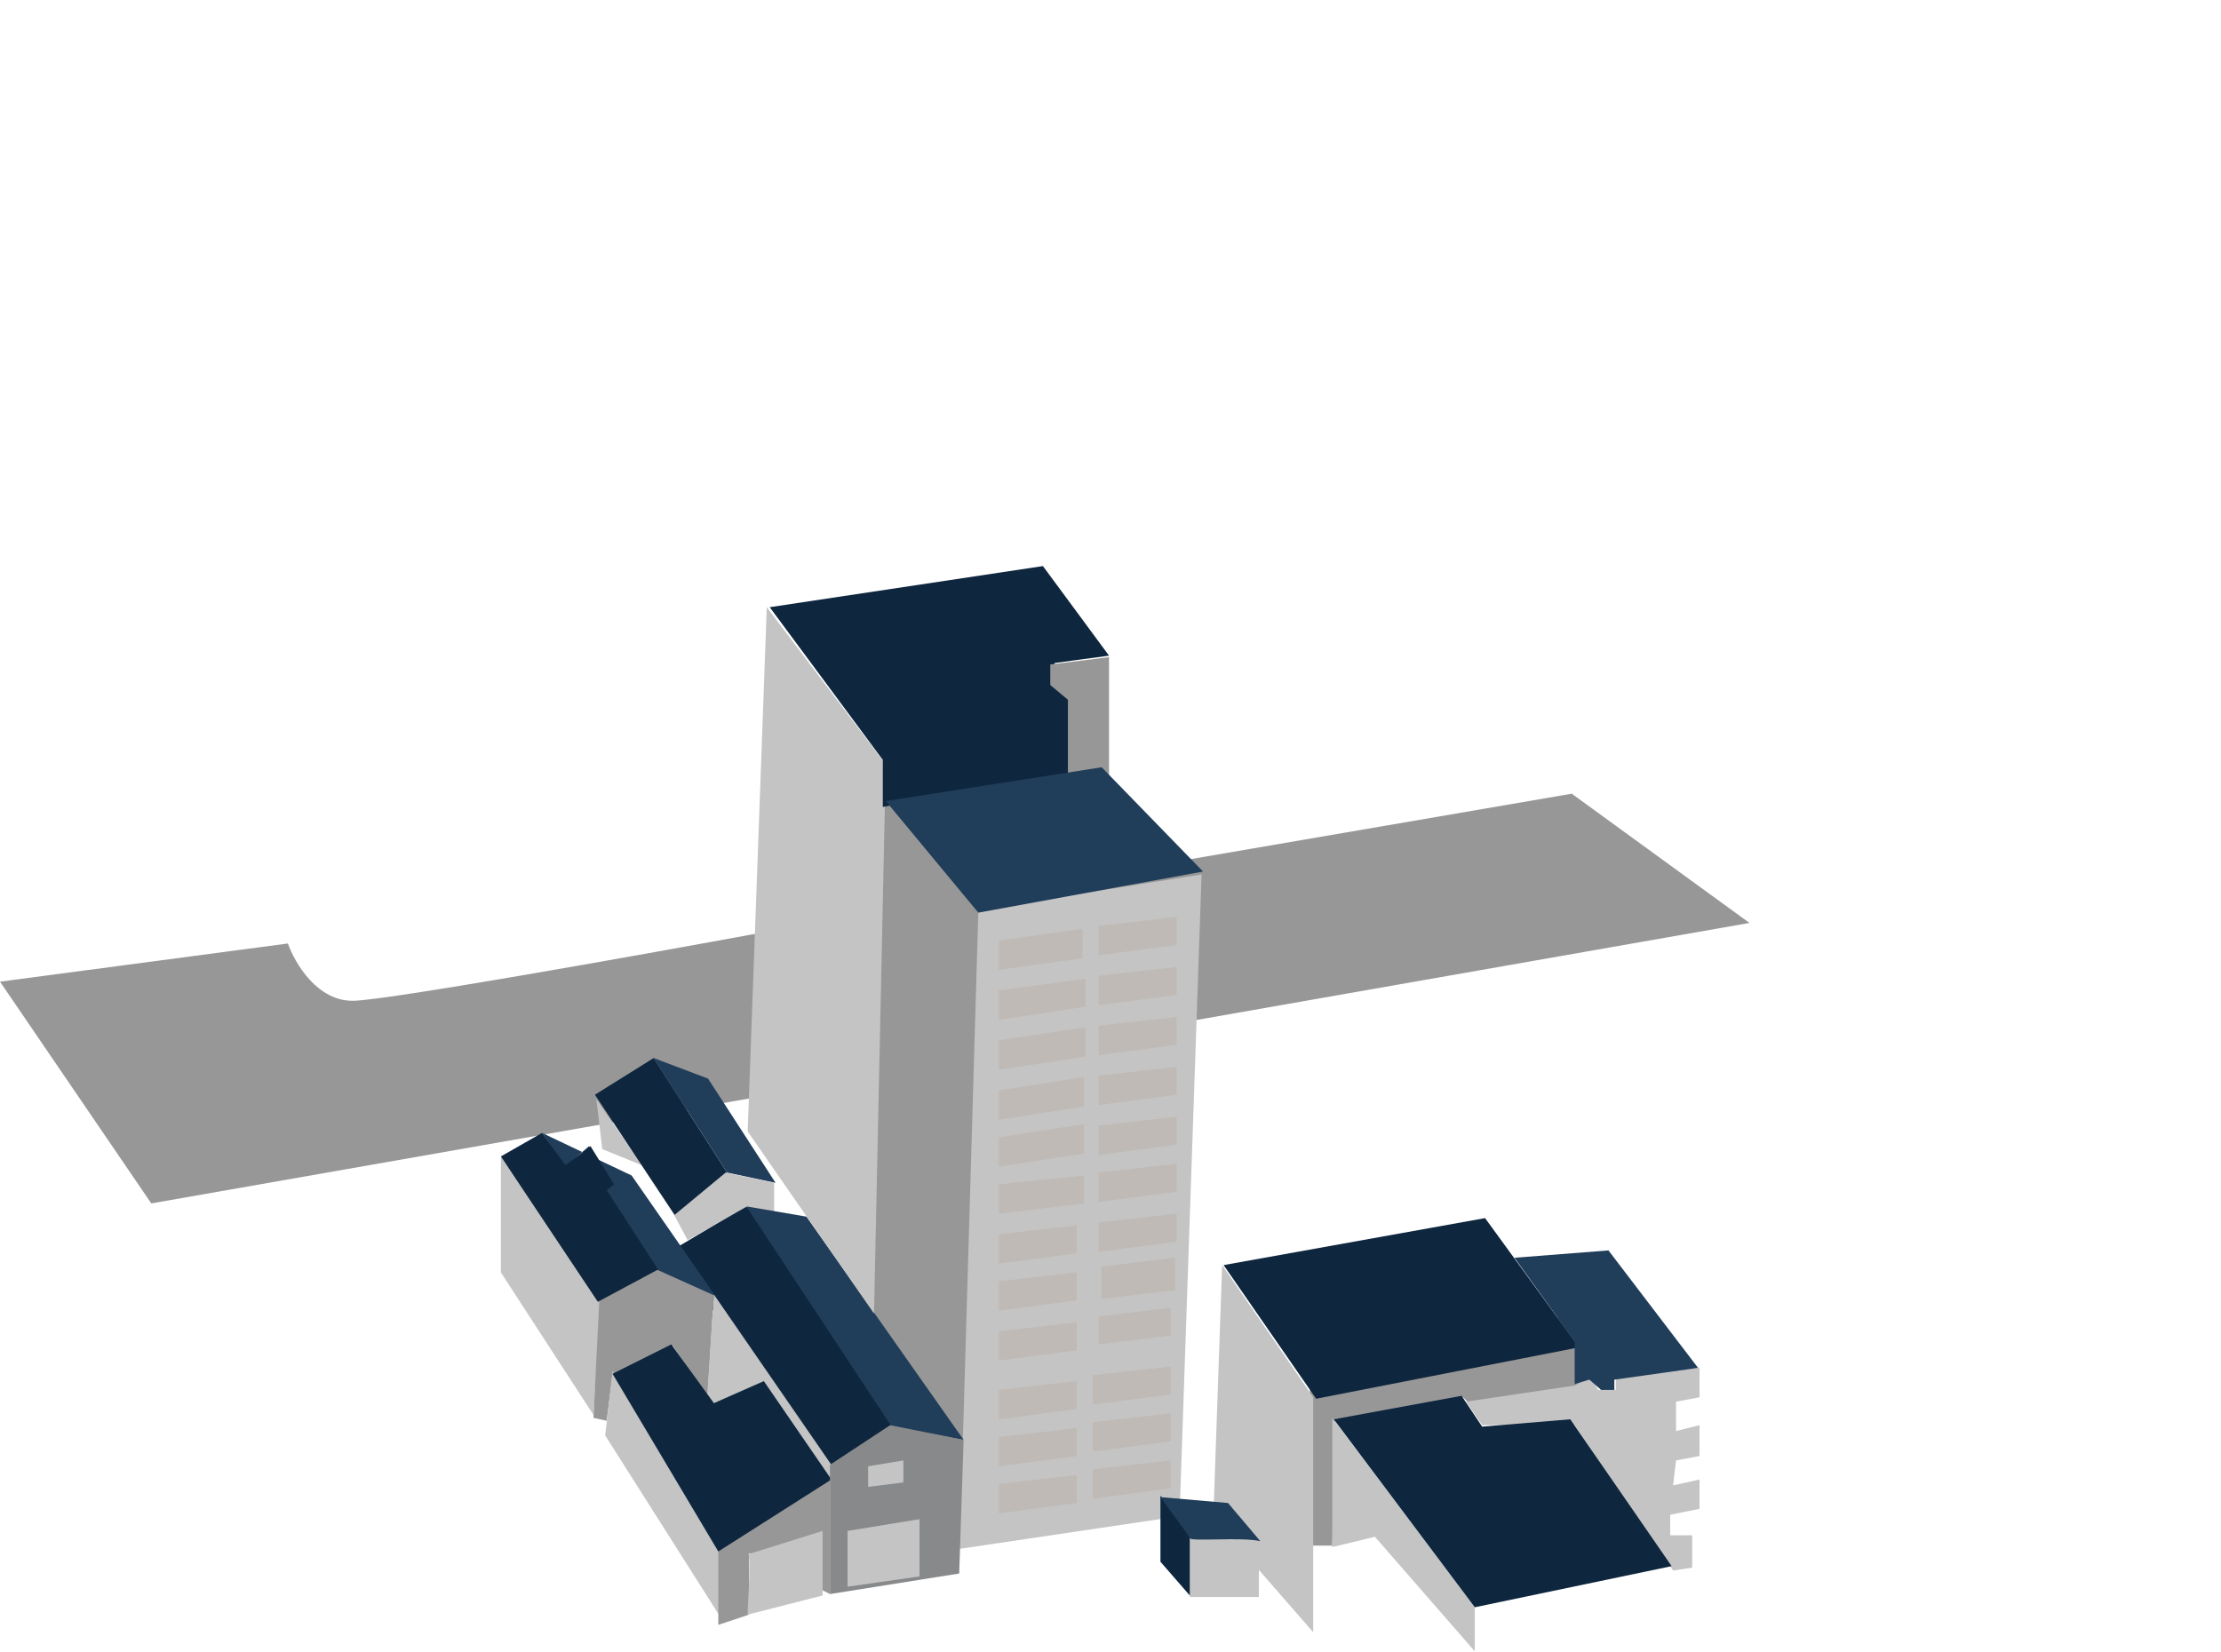 <?xml version="1.0" encoding="UTF-8"?> <svg xmlns="http://www.w3.org/2000/svg" width="2686" height="1998" viewBox="0 0 2686 1998" fill="none"> <path d="M428.126 1210.6C384.07 1212.02 356.475 1165 348.185 1141.32L0 1187.5L182.975 1455.75L2115.76 1116.45L1900.81 960.119L907.769 1130.66C766.244 1156.71 472.182 1209.18 428.126 1210.6Z" fill="#979797"></path> <path d="M1911.47 1690.24V1587.21L1584.6 1667.15L1577.49 1869.66H1611.24L1614.8 1716.89L1769.35 1690.24L1776.46 1697.35L1911.47 1690.24Z" fill="#979797"></path> <path d="M1662.76 1859L1611.24 1871.44V1715.11L1783.56 1944.27V1997.57L1662.76 1859Z" fill="#C4C4C4"></path> <path d="M2055.36 1690.24V1654.71L1954.1 1665.37V1681.36H1932.78L1923.9 1665.37L1904.36 1676.03L1772.9 1695.57L1792.44 1723.99H1904.36L2023.38 1899.86L2046.48 1896.31V1857.23H2019.83V1832.36L2055.36 1825.25V1789.72L2023.38 1796.83L2026.94 1766.63L2055.36 1761.3V1723.99L2026.94 1731.1V1695.57L2055.36 1690.24Z" fill="#C4C4C4"></path> <path d="M2021.6 1894.53L1783.56 1944.27L1613.02 1716.89L1767.57 1688.47L1792.44 1725.77L1899.03 1716.89L2021.6 1894.53Z" fill="#0E263E"></path> <path d="M1478.01 1530.36L1467.35 1835.91L1588.15 1974.47V1690.24L1478.01 1530.36Z" fill="#C4C4C4"></path> <path d="M993.038 1793.28L815.393 1510.82L907.768 1455.75L1080.08 1722.22L993.038 1793.28Z" fill="#0E263E"></path> <path d="M1796 1473.51L1479.79 1530.36L1591.7 1692.02L1909.69 1629.84L1796 1473.51Z" fill="#0E263E"></path> <path d="M605.77 1539.24V1398.9L726.568 1573L717.686 1711.56L605.77 1539.24Z" fill="#C4C4C4"></path> <path d="M1453.14 1057.82L1172.46 1102.24L1151.14 1874.99L1426.49 1834.13L1453.14 1057.82Z" fill="#C4C4C4"></path> <path d="M733.676 1718.67L717.688 1715.11L724.793 1573L795.852 1533.91L863.357 1565.89L856.251 1679.58V1690.24L813.616 1628.07L740.781 1663.6L733.676 1718.67Z" fill="#979797"></path> <path d="M655.514 1370.48L704.187 1393.62L712.36 1386.47L721.134 1401.68L763.877 1422L865.135 1567.67L794.077 1535.69L728.348 1441.54L739.007 1432.66L721.134 1401.68L704.187 1393.62L683.937 1411.34L655.514 1370.48Z" fill="#203D5A"></path> <path d="M721.24 1329.62L728.346 1390.02L776.31 1409.56L721.24 1329.62Z" fill="#C4C4C4"></path> <path d="M1945.22 1512.6L1831.53 1521.48L1904.36 1622.74V1674.25L1922.12 1668.92L1936.34 1681.36H1952.32V1668.92L2053.58 1654.71L1945.22 1512.6Z" fill="#203D5A"></path> <path d="M1438.93 1931.84V1859.01L1522.42 1864.33V1931.84H1438.93Z" fill="#C4C4C4"></path> <path d="M1403.4 1889.2V1809.26L1438.93 1853.68V1930.06L1403.4 1889.2Z" fill="#0E263E"></path> <path d="M1485.12 1818.15L1403.4 1811.04C1414.06 1826.44 1437.51 1856.52 1438.93 1860.78C1440.35 1865.05 1502.29 1859.01 1524.2 1864.33L1485.12 1818.15Z" fill="#203D5A"></path> <path d="M817.17 1471.74L719.465 1324.29L790.523 1279.88L879.346 1418.44L817.17 1471.74Z" fill="#0E263E"></path> <path d="M856.252 1304.75L790.523 1279.88L879.346 1418.44L937.969 1430.88L856.252 1304.75Z" fill="#203D5A"></path> <path d="M831.631 1500.16L815.393 1469.96L877.569 1418.44L936.192 1430.88V1466.41L901.888 1460.21L831.631 1500.16Z" fill="#C4C4C4"></path> <path d="M854.475 1700.9L863.357 1565.89L1005.47 1771.96L996.591 1899.86L918.427 1676.03L868.686 1695.57L854.475 1700.9Z" fill="#C4C4C4"></path> <path d="M870.464 1860.78L740.783 1658.27L731.9 1736.43L870.464 1954.93V1860.78Z" fill="#C4C4C4"></path> <path d="M723.016 1574.77L605.77 1398.9L655.51 1370.48L683.934 1409.56L714.133 1386.47L742.557 1432.66L733.674 1439.76L795.85 1535.69L723.016 1574.77Z" fill="#0E263E"></path> <path d="M868.688 1965.59V1866.11L1003.7 1787.95V1928.29L905.993 1878.55V1953.16L868.688 1965.59Z" fill="#979797"></path> <path d="M1183.12 1104.01L1069.43 954.789L1049.88 1606.75L1163.58 1771.96L1183.12 1104.01Z" fill="#979797"></path> <path d="M811.841 1626.29L740.783 1661.82L868.688 1876.77L1005.48 1789.72L923.758 1670.7L863.359 1697.35L811.841 1626.29Z" fill="#0E263E"></path> <path d="M975.274 1471.74L902.439 1459.3L1078.31 1725.77L1165.35 1741.76L975.274 1471.74Z" fill="#203D5A"></path> <path d="M1003.7 1928.29V1771.96L1076.53 1723.99L1165.35 1741.76L1160.03 1903.42L1003.7 1928.29Z" fill="#87898B"></path> <path d="M1025.01 1919.4V1851.9L1112.06 1837.69V1906.97L1025.01 1919.4Z" fill="#C4C4C4"></path> <path d="M904.218 1953.16C904.218 1933.62 909.546 1878.65 904.217 1880.32L994.816 1851.9V1930.06L904.218 1953.16Z" fill="#C4C4C4"></path> <path d="M1207.99 1173.29V1137.76L1309.25 1123.55V1159.08L1207.99 1173.29Z" fill="#BFBAB5"></path> <path d="M1207.99 1233.69V1198.16L1312.8 1183.95V1217.7L1207.99 1233.69Z" fill="#BFBAB5"></path> <path d="M1207.99 1294.09V1258.56L1312.8 1242.58V1278.1L1207.99 1294.09Z" fill="#BFBAB5"></path> <path d="M1207.99 1354.49V1318.96L1311.02 1302.97V1338.5L1207.99 1354.49Z" fill="#BFBAB5"></path> <path d="M1328.79 1276.33V1240.8L1422.94 1230.14V1263.89L1328.79 1276.33Z" fill="#BFBAB5"></path> <path d="M1328.79 1453.97V1418.44L1422.94 1407.79V1441.54L1328.79 1453.97Z" fill="#BFBAB5"></path> <path d="M1328.79 1397.13V1361.6L1422.94 1350.94V1384.69L1328.79 1397.13Z" fill="#BFBAB5"></path> <path d="M1207.99 1411.34V1375.81L1311.02 1359.82V1395.35L1207.99 1411.34Z" fill="#BFBAB5"></path> <path d="M1207.99 1468.18V1432.66L1311.02 1422V1455.75L1207.99 1468.18Z" fill="#BFBAB5"></path> <path d="M1328.79 1626.29V1592.54L1415.83 1581.88V1615.63L1328.79 1626.29Z" fill="#BFBAB5"></path> <path d="M1328.79 1336.73V1301.2L1422.94 1290.54V1324.29L1328.79 1336.73Z" fill="#BFBAB5"></path> <path d="M1332.34 1571.22V1532.14L1421.16 1521.48V1560.56L1332.34 1571.22Z" fill="#BFBAB5"></path> <path d="M1328.79 1514.37V1478.84L1422.94 1468.19V1501.94L1328.79 1514.37Z" fill="#BFBAB5"></path> <path d="M1207.99 1645.83V1610.3L1302.14 1599.64V1633.4L1207.99 1645.83Z" fill="#BFBAB5"></path> <path d="M1207.99 1585.43V1549.9L1302.14 1539.24V1573L1207.99 1585.43Z" fill="#BFBAB5"></path> <path d="M1207.99 1528.58V1493.06L1302.14 1482.4V1516.15L1207.99 1528.58Z" fill="#BFBAB5"></path> <path d="M1321.68 1755.97V1720.44L1415.83 1709.78V1743.54L1321.68 1755.97Z" fill="#BFBAB5"></path> <path d="M1321.68 1699.12V1663.59L1415.83 1652.94V1686.69L1321.68 1699.12Z" fill="#BFBAB5"></path> <path d="M1207.99 1773.74V1738.21L1302.14 1727.55V1761.3L1207.99 1773.74Z" fill="#BFBAB5"></path> <path d="M1321.68 1812.82V1777.29L1415.83 1766.63V1800.38L1321.68 1812.82Z" fill="#BFBAB5"></path> <path d="M1207.99 1830.58V1795.05L1302.14 1784.39V1818.15L1207.99 1830.58Z" fill="#BFBAB5"></path> <path d="M1207.99 1716.89V1681.36L1302.14 1670.7V1704.45L1207.99 1716.89Z" fill="#BFBAB5"></path> <path d="M1328.79 1215.93V1180.4L1422.94 1169.74V1203.49L1328.79 1215.93Z" fill="#BFBAB5"></path> <path d="M1328.79 1155.53V1120L1422.94 1109.34V1143.09L1328.79 1155.53Z" fill="#BFBAB5"></path> <path d="M904.217 1368.7L927.311 734.509L1071.2 924.59L1056.99 1588.98L904.217 1368.7Z" fill="#C4C4C4"></path> <path d="M1261.28 684.768L930.863 734.509L1067.65 919.26V976.107L1296.81 935.248V849.978L1275.5 826.884V802.014L1341.22 793.132L1261.28 684.768Z" fill="#0E263E"></path> <path d="M1341.22 942.354V794.908L1270.17 803.79V828.661L1291.48 846.425V953.012L1341.22 942.354Z" fill="#979797"></path> <path d="M1332.34 928.142L1071.2 969.001L1183.12 1104.01L1454.92 1054.27L1332.34 928.142Z" fill="#203D5A"></path> <path d="M1049.88 1798.61V1773.74L1092.52 1766.63V1793.28L1049.88 1798.61Z" fill="#C4C4C4"></path> </svg> 